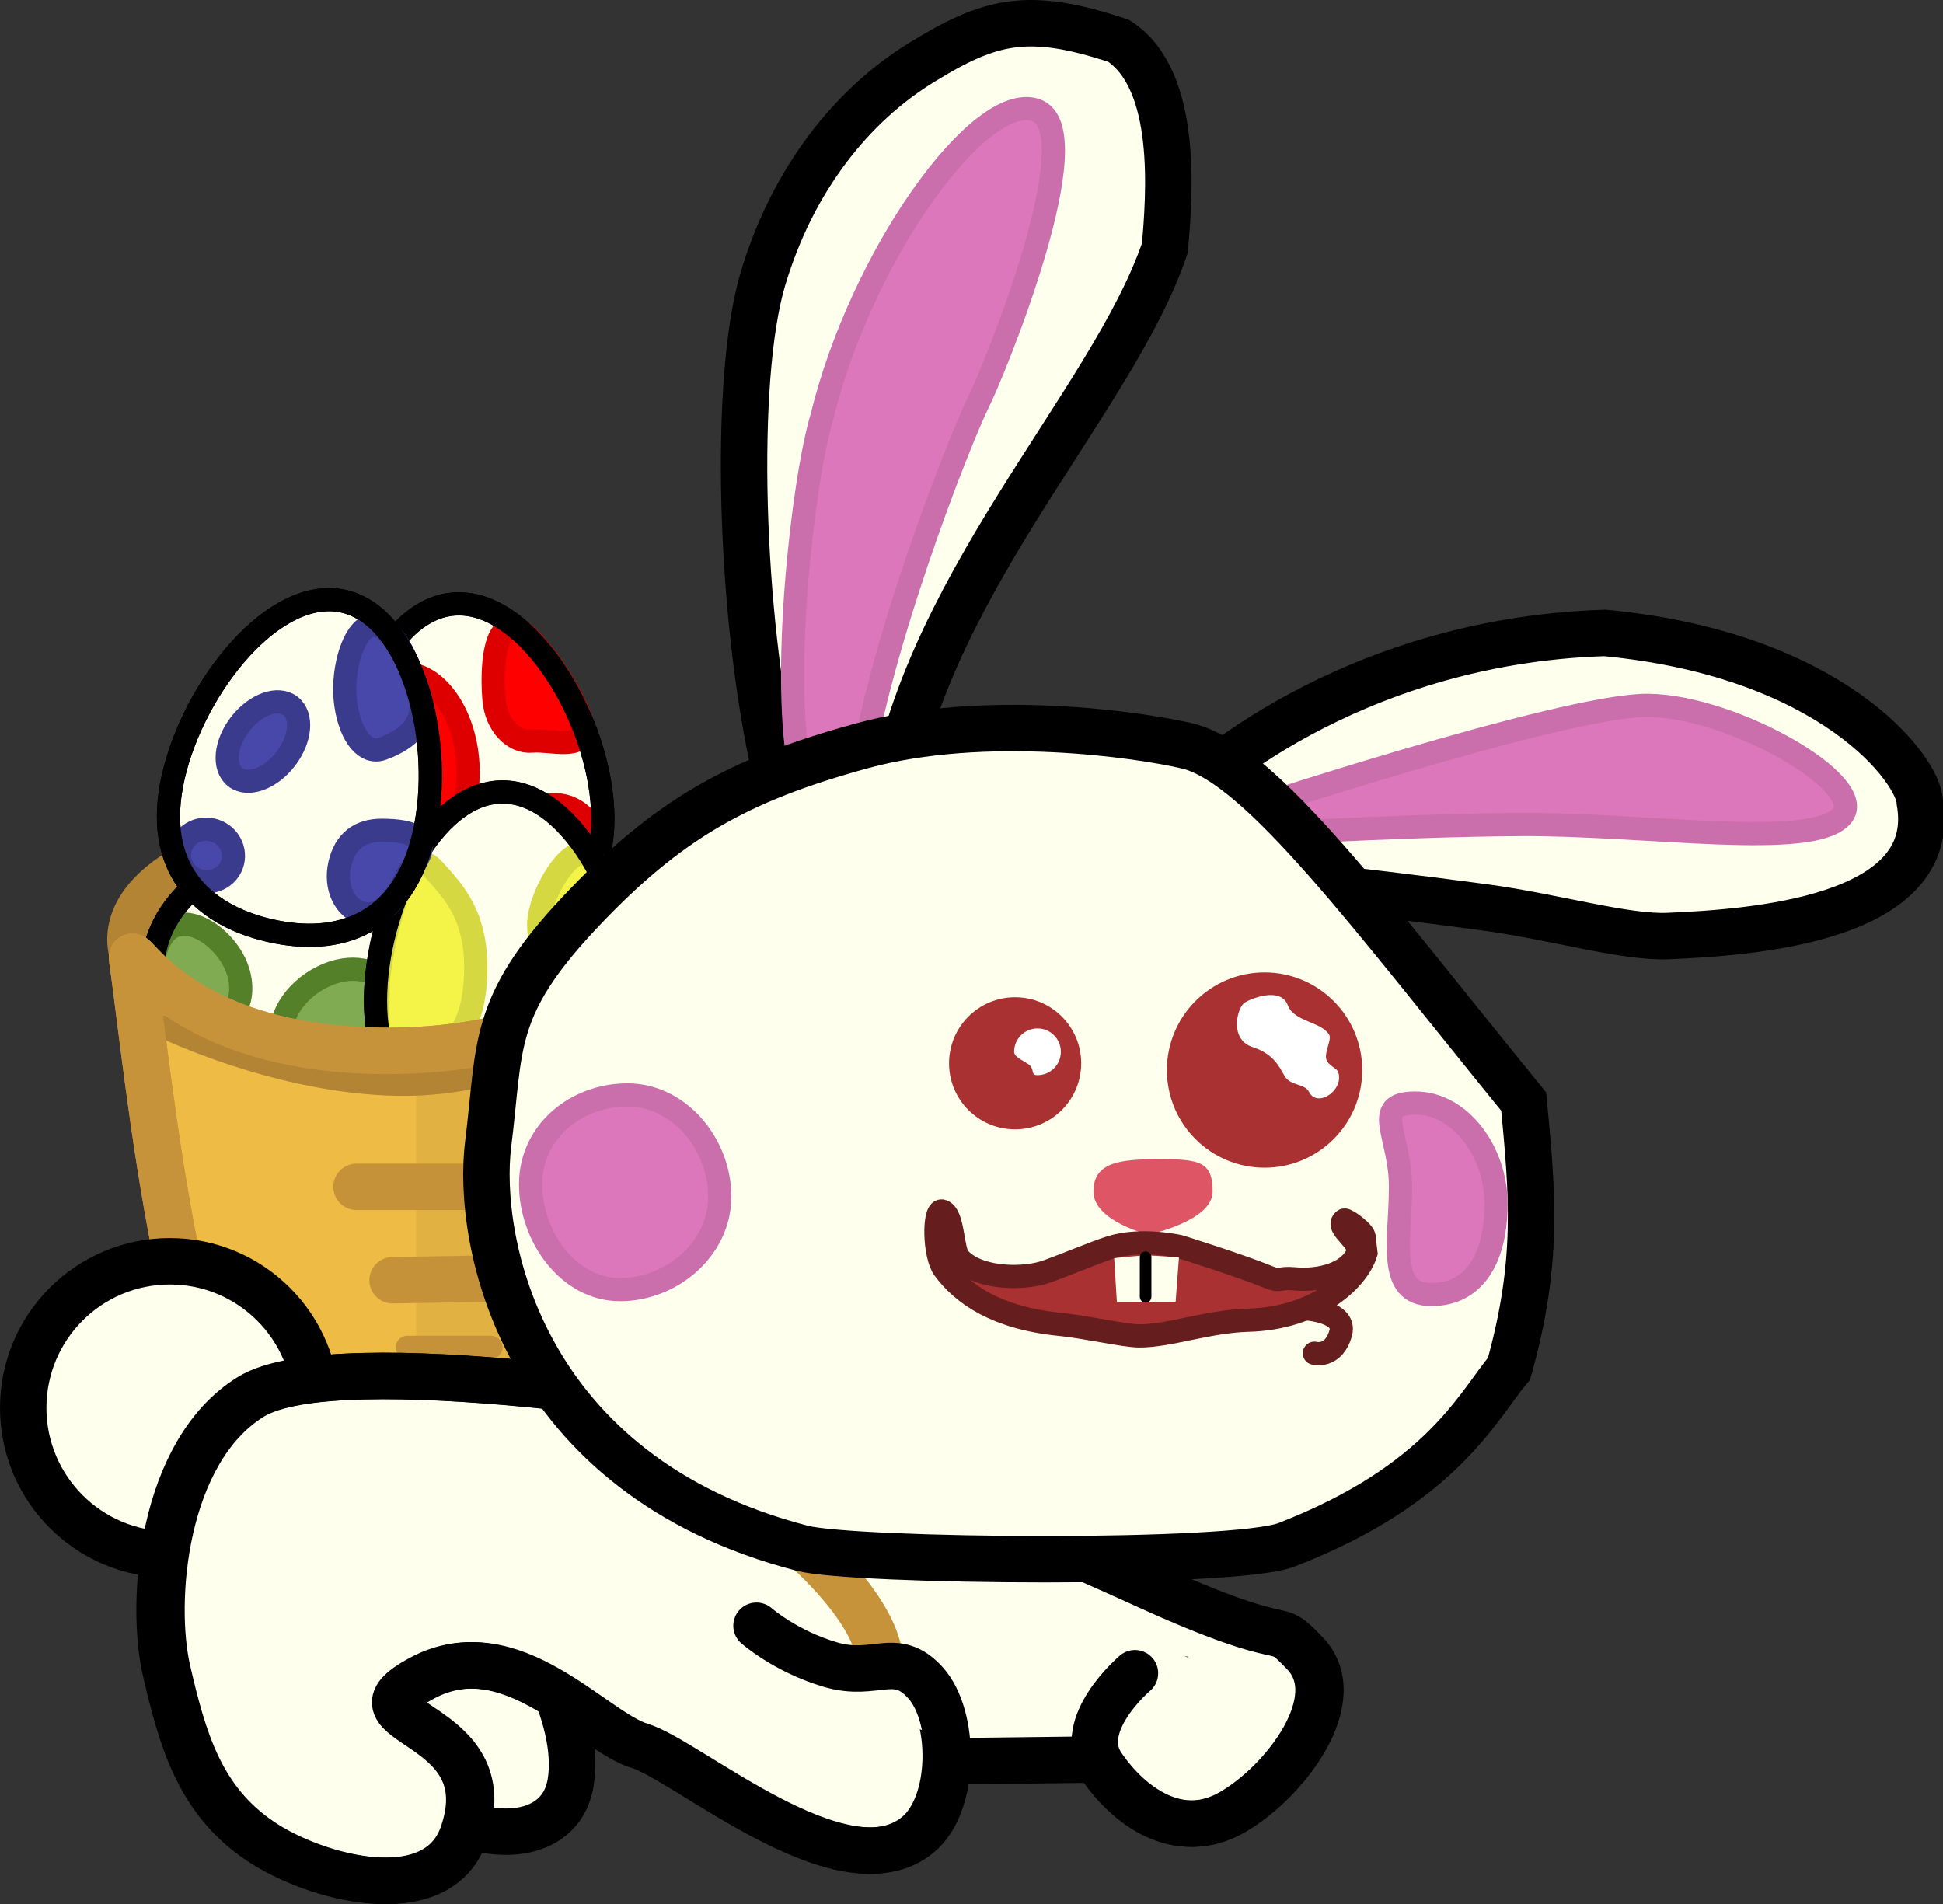 <svg xmlns="http://www.w3.org/2000/svg" xmlns:xlink="http://www.w3.org/1999/xlink" version="1.1" width="83.705" height="82.034" viewBox="0,0,83.705,82.034"><rect x="0" y="0" width="83.705" height="82.034" fill="#333333" stroke="none"/><g><g data-paper-data="{&quot;isPaintingLayer&quot;:true}" fill-rule="nonzero" stroke-linejoin="miter" stroke-miterlimit="10" stroke-dasharray="" stroke-dashoffset="0" style="mix-blend-mode: normal"><g><g><g data-paper-data="{&quot;index&quot;:null}" stroke-linecap="butt"><path d="M 27.287 40.476 C 27.287 43.205 22.436 45.417 16.453 45.417 C 10.47 45.417 5.619 43.205 5.619 40.476 C 5.619 37.748 10.47 35.536 16.453 35.536 C 22.436 35.536 27.287 37.748 27.287 40.476 Z " fill="#99712c" stroke="#b28434" stroke-width="2"/><path d="M235.936,187.429l0.047,-8.881c0,0 5.706,0.333 7.842,2.551c2.136,2.218 0.709,6.33 0.709,6.33z" fill="#a77c31" stroke="none" stroke-width="0" transform="matrix(1,0,0,1,-218.148,-141.983)"/></g><g stroke-linecap="butt"><path d="M 15.473 46.674 C 12.172 48.925 9.498 47.746 7.774 45.218 C 6.05 42.69 5.929 39.77 9.23 37.519 C 12.531 35.268 18.023 34.441 19.747 36.969 C 21.471 39.497 18.774 44.423 15.473 46.674 Z " data-paper-data="{&quot;index&quot;:null}" fill="#ffffee" stroke="#000000" stroke-width="1"/><path d="M 15.422 45.229 C 14.269 46.015 12.893 46.006 12.35 45.209 C 11.806 44.411 12.3 43.127 13.453 42.341 C 14.606 41.554 15.982 41.564 16.526 42.361 C 17.07 43.159 16.576 44.443 15.422 45.229 Z " data-paper-data="{&quot;index&quot;:null}" fill="#80ab52" stroke="#548029" stroke-width="1"/><path d="M 13.714 38.311 C 12.447 38.671 10.124 38.174 9.935 37.509 C 9.746 36.844 11.671 36.211 12.938 35.852 C 14.205 35.492 16.284 35.127 16.473 35.792 C 16.661 36.457 14.982 37.952 13.714 38.311 Z " data-paper-data="{&quot;index&quot;:null}" fill="#80ab52" stroke="#548029" stroke-width="1"/><path d="M 9.761 43.886 C 8.996 44.408 7.739 44.735 7.04 43.712 C 6.342 42.688 6.429 40.727 7.258 40.047 C 7.974 39.46 9.184 40.064 9.883 41.087 C 10.581 42.111 10.526 43.364 9.761 43.886 Z " data-paper-data="{&quot;index&quot;:null}" fill="#80ab52" stroke="#548029" stroke-width="1"/><path d="M 19.537 40.823 C 18.89 41.264 18.068 41.184 17.7 40.646 C 17.333 40.107 17.559 39.312 18.206 38.871 C 18.852 38.431 19.675 38.51 20.042 39.049 C 20.41 39.588 20.183 40.382 19.537 40.823 Z " data-paper-data="{&quot;index&quot;:null}" fill="#80ab52" stroke="#548029" stroke-width="1"/><path d="M 15.473 46.674 C 12.172 48.925 9.498 47.746 7.774 45.218 C 6.05 42.69 5.929 39.77 9.23 37.519 C 12.531 35.268 18.023 34.441 19.747 36.969 C 21.471 39.497 18.774 44.423 15.473 46.674 Z " data-paper-data="{&quot;index&quot;:null}" fill="none" stroke="#000000" stroke-width="1"/></g><g stroke-linecap="butt"><path d="M 25.931 34.461 C 26.304 38.438 23.978 40.208 20.932 40.493 C 17.885 40.779 15.271 39.472 14.899 35.494 C 14.526 31.516 16.459 26.31 19.505 26.024 C 22.552 25.739 25.558 30.483 25.931 34.461 Z " data-paper-data="{&quot;index&quot;:null}" fill="#ffffee" stroke="#000000" stroke-width="1"/><path d="M 20.14 32.694 C 20.342 34.847 19.391 36.697 18.016 36.826 C 16.642 36.955 14.492 37.404 14.969 33.115 C 15.208 30.965 15.911 29.156 17.286 29.027 C 18.66 28.898 19.938 30.54 20.14 32.694 Z " fill="#ff0000" stroke="#de0000" stroke-width="1"/><path d="M 25.096 31.319 C 25.194 32.367 23.732 31.855 22.925 31.93 C 22.117 32.006 21.383 31.218 21.285 30.169 C 21.186 29.121 21.221 27.131 22.029 27.055 C 22.836 26.98 24.998 30.271 25.096 31.319 Z " fill="#ff0000" stroke="#de0000" stroke-width="1"/><path d="M 25.741 36.532 C 25.846 37.648 25.13 38.629 24.142 38.721 C 23.154 38.814 22.268 37.984 22.163 36.867 C 22.058 35.75 22.775 34.769 23.763 34.677 C 24.751 34.584 25.637 35.415 25.741 36.532 Z " fill="#ff0000" stroke="#de0000" stroke-width="1"/><path d="M 25.932 34.468 C 26.305 38.446 23.979 40.215 20.932 40.501 C 17.886 40.786 15.272 39.479 14.899 35.501 C 14.527 31.523 16.459 26.317 19.506 26.031 C 22.552 25.746 25.559 30.49 25.932 34.468 Z " data-paper-data="{&quot;index&quot;:null}" fill="none" stroke="#000000" stroke-width="1"/></g><g stroke-linecap="butt"><path d="M 27.258 43.115 C 27.258 47.111 24.778 48.656 21.718 48.656 C 18.658 48.656 16.177 47.111 16.177 43.115 C 16.177 39.12 18.587 34.117 21.647 34.117 C 24.707 34.117 27.258 39.12 27.258 43.115 Z " data-paper-data="{&quot;index&quot;:null}" fill="#ffffee" stroke="#000000" stroke-width="1"/><path d="M 20.487 42.103 C 20.339 45.257 18.596 45.712 17.282 45.712 C 15.967 45.712 16.323 43.541 16.288 42.277 C 16.636 39.396 17.619 36.277 18.673 37.451 C 19.55 38.429 20.61 39.489 20.487 42.103 Z " fill="#f3f348" stroke="#d6d841" stroke-width="1"/><path d="M 26.815 45.516 C 26.815 46.177 25.691 47.755 25.054 47.755 C 24.418 47.755 23.858 46.177 23.858 45.516 C 23.858 44.856 24.374 44.321 25.011 44.321 C 25.647 44.321 26.815 44.856 26.815 45.516 Z " fill="#f3f348" stroke="#d6d841" stroke-width="1"/><path d="M 27.163 41.755 C 27.117 42.839 25.467 41.799 24.663 41.799 C 23.858 41.799 23.206 40.923 23.206 39.842 C 23.206 38.762 24.293 36.755 25.098 36.755 C 25.902 36.755 27.207 40.722 27.163 41.755 Z " fill="#f3f348" stroke="#d6d841" stroke-width="1"/><path d="M 27.258 43.122 C 27.258 47.118 24.778 48.663 21.718 48.663 C 18.658 48.663 16.177 47.118 16.177 43.122 C 16.177 39.127 18.587 34.124 21.647 34.124 C 24.707 34.124 27.258 39.127 27.258 43.122 Z " data-paper-data="{&quot;index&quot;:null}" fill="none" stroke="#000000" stroke-width="1"/></g><g stroke-linecap="butt"><path d="M 18.267 35.933 C 17.372 39.827 14.608 40.777 11.626 40.092 C 8.644 39.407 6.572 37.345 7.467 33.451 C 8.362 29.557 11.832 25.221 14.814 25.906 C 17.796 26.591 19.162 32.039 18.267 35.933 Z " data-paper-data="{&quot;index&quot;:null}" fill="#ffffee" stroke="#000000" stroke-width="1"/><path d="M 12.302 32.704 C 11.646 33.552 10.676 33.9 10.137 33.483 C 9.598 33.065 9.692 32.039 10.348 31.192 C 11.005 30.344 11.974 29.996 12.513 30.413 C 13.053 30.831 12.958 31.857 12.302 32.704 Z " data-paper-data="{&quot;index&quot;:null}" fill="#4848ab" stroke="#3b3b8d" stroke-width="1"/><path d="M 17.456 37.883 C 17.045 38.81 16.414 39.527 15.635 39.348 C 14.857 39.169 14.409 38.223 14.636 37.235 C 14.863 36.247 15.492 35.766 16.457 35.771 C 19.303 35.785 17.758 37.203 17.456 37.883 Z " data-paper-data="{&quot;index&quot;:null}" fill="#4848ab" stroke="#3b3b8d" stroke-width="1"/><path d="M 9.146 35.756 C 9.773 35.9 10.168 36.51 10.028 37.118 C 9.889 37.725 9.267 38.101 8.64 37.957 C 8.014 37.813 7.619 37.204 7.758 36.596 C 7.898 35.988 8.52 35.612 9.146 35.756 Z " data-paper-data="{&quot;index&quot;:null}" fill="#4848ab" stroke="#3b3b8d" stroke-width="1"/><path d="M 15.814 27.019 C 16.468 26.678 17.241 27.571 17.778 29.151 C 17.93 29.598 19.021 31.318 16.468 32.26 C 15.777 32.515 15.114 31.763 14.903 30.389 C 14.692 29.016 15.161 27.36 15.814 27.019 Z " data-paper-data="{&quot;index&quot;:null}" fill="#4848ab" stroke="#3b3b8d" stroke-width="1"/><path d="M 18.267 35.933 C 17.372 39.827 14.608 40.777 11.626 40.092 C 8.644 39.407 6.572 37.345 7.467 33.451 C 8.362 29.557 11.832 25.221 14.814 25.906 C 17.796 26.591 19.162 32.039 18.267 35.933 Z " data-paper-data="{&quot;index&quot;:null}" fill="none" stroke="#000000" stroke-width="1"/></g><path d="M 27.287 40.511 C 27.707 40.2 27.279 63.078 24.049 63.068 C 23.083 63.065 13.674 63.065 11.724 62.85 C 7.895 62.427 6.395 46.202 5.69 41.288 C 5.589 40.59 7.807 45.346 16.876 45.276 C 23.054 45.227 27.379 42.866 27.287 40.511 Z " data-paper-data="{&quot;index&quot;:null}" fill="#eebb44" stroke="#c7933a" stroke-width="2" stroke-linecap="butt"/><g data-paper-data="{&quot;index&quot;:null}"><path d="M236.078,204.53v-16.912l8.834,-2.268l-1.087,19.179z" fill="#e1b141" stroke="none" stroke-width="0" stroke-linecap="butt" transform="matrix(1,0,0,1,-218.148,-141.983)"/><path d="M 15.359 51.133 L 21.076 51.133 " fill="none" stroke="#c5923a" stroke-width="2" stroke-linecap="round"/><path d="M 16.912 55.157 L 21.076 55.086 " fill="none" stroke="#c5923a" stroke-width="2" stroke-linecap="round"/><path d="M 21.146 58.05 L 17.547 58.05 " fill="none" stroke="#c5923a" stroke-width="1" stroke-linecap="round"/><path d="M 26.299 43.934 C 26.299 43.934 22.447 46.803 17.124 46.712 C 11.98 46.624 7.077 44.239 7.077 44.239 " fill="none" stroke="#b28434" stroke-width="1" stroke-linecap="round"/></g><path d="M 27.287 40.511 C 27.707 40.2 27.279 63.078 24.049 63.068 C 23.083 63.065 13.674 63.065 11.724 62.85 C 7.895 62.427 6.395 46.202 5.69 41.288 C 5.589 40.59 7.807 45.346 16.876 45.276 C 23.054 45.227 27.379 42.866 27.287 40.511 Z " data-paper-data="{&quot;index&quot;:null}" fill="none" stroke="#c7933a" stroke-width="2" stroke-linecap="butt"/></g><g><g><path d="M 23.211 71.348 C 23.211 71.348 24.987 74.31 24.585 76.792 C 24.154 79.454 20.689 79.448 18.296 77.691 C 15.902 75.933 16.499 71.295 16.499 71.295 Z " fill="#ffffee" stroke="#000000" stroke-width="2" stroke-linecap="round"/><path d="M 1 60.656 C 1 57.167 3.828 54.339 7.317 54.339 C 10.806 54.339 13.634 57.167 13.634 60.656 C 13.634 64.145 10.806 66.973 7.317 66.973 C 3.828 66.973 1 64.145 1 60.656 Z " fill="#ffffee" stroke="#000000" stroke-width="2" stroke-linecap="butt"/><path d="M 32.507 70.043 C 32.507 70.043 33.761 71.151 35.705 71.72 C 37.649 72.29 38.508 71.075 39.794 72.507 C 41.08 73.938 41.131 77.718 39.489 79.058 C 36.28 81.677 29.58 75.84 27.516 75.218 C 25.452 74.596 21.993 70.238 18.143 72.297 C 14.292 74.356 21.744 73.947 19.925 79.059 C 18.777 82.288 13.588 80.95 11.17 79.322 C 8.558 77.562 7.824 74.96 7.134 71.982 C 6.444 69.004 6.954 62.547 10.751 60.187 C 14.547 57.827 31.721 60.816 31.721 60.816 C 31.721 60.816 42.511 65.168 49.283 68.26 C 56.054 71.352 54.621 69.614 56.176 71.23 C 58.05 73.178 55.336 76.764 53.042 78.079 C 50.748 79.395 48.599 77.841 47.395 76.071 C 46.192 74.301 48.811 72.087 48.811 72.087 Z " fill="#ffffee" stroke="#000000" stroke-width="2" stroke-linecap="round"/><path d="M 36.736 65.863 C 36.774 65.896 36.814 65.931 36.856 65.969 C 36.971 65.941 37.087 65.915 37.205 65.892 C 38.987 65.547 41.029 65.875 42.618 66.829 C 43.318 67.249 43.694 68.4 44.303 68.73 C 45.182 69.206 53.196 71.669 53.604 73.065 C 53.839 73.868 46.4 75.137 45.672 75.141 C 43.614 75.15 44.214 75.522 42.073 75.212 C 40.722 75.016 34.262 72.594 34.186 72.553 C 33.031 71.952 32.764 72.293 31.385 72.395 C 29.791 72.514 29.404 73.49 26.535 71.62 C 24.307 70.169 25.229 66.828 26.804 65.336 C 29.143 63.122 34.152 63.037 36.453 65.722 Z " fill="#ffffee" stroke="none" stroke-width="0.5" stroke-linecap="butt"/><path d="M 34.258 66.33 C 34.258 66.33 37.615 69.077 37.898 71.424 " fill="none" stroke="#c7933a" stroke-width="2" stroke-linecap="round"/></g><path d="M 32.59 70.043 C 32.59 70.043 33.844 71.151 35.788 71.72 C 37.732 72.29 38.591 71.075 39.877 72.507 C 41.163 73.938 41.214 77.718 39.572 79.058 C 36.363 81.677 29.663 75.84 27.599 75.218 C 25.535 74.596 22.077 70.238 18.226 72.297 C 14.376 74.356 21.827 73.947 20.008 79.059 C 18.86 82.288 13.671 80.95 11.254 79.322 C 8.642 77.562 7.907 74.96 7.217 71.982 C 6.527 69.004 7.038 62.547 10.834 60.187 C 14.631 57.827 31.804 60.816 31.804 60.816 C 31.804 60.816 42.594 65.168 49.366 68.26 C 56.138 71.352 54.705 69.614 56.259 71.23 C 58.134 73.178 55.419 76.764 53.126 78.079 C 50.832 79.395 48.682 77.841 47.479 76.071 C 46.275 74.301 48.894 72.087 48.894 72.087 " fill="none" stroke="#000000" stroke-width="2" stroke-linecap="round"/><path d="M 47.028 75.809 L 40.923 75.883 " fill="none" stroke="#000000" stroke-width="2" stroke-linecap="round"/></g><g><g data-paper-data="{&quot;index&quot;:null}" stroke-linecap="round"><path d="M 51.319 34.015 C 51.319 34.015 57.894 27.62 69.137 27.269 C 78.987 28.206 82.667 33.191 82.705 34.543 C 83.597 39.646 75.374 40.176 71.863 40.328 C 70.011 40.408 66.945 39.496 63.977 39.094 C 58.281 38.324 52.409 37.735 52.409 37.735 Z " fill="#ffffee" stroke="#000000" stroke-width="2"/><path d="M 52.694 35.225 C 52.694 35.225 67.363 30.346 71.016 30.389 C 74.669 30.432 80.514 33.789 79.35 35.153 C 78.085 36.635 70.994 35.493 65.523 35.523 C 60.053 35.552 52.725 36.025 52.725 36.025 Z " fill="#dd77bb" stroke="#cb6eac" stroke-width="1"/></g><g data-paper-data="{&quot;index&quot;:null}" stroke-linecap="round"><path d="M 33.375 33.126 C 31.889 26.566 31.569 16.344 32.87 12.003 C 34.172 7.662 36.734 4.521 39.691 2.697 C 42.678 0.855 44.305 0.466 48.193 1.759 C 50.807 3.45 50.367 8.473 50.188 10.674 C 47.906 17.44 39.42 25.584 38.294 35.394 Z " fill="#ffffee" stroke="#000000" stroke-width="2"/><path d="M 34.515 33.428 C 33.595 29.365 34.595 20.674 35.401 17.986 C 37.12 10.951 42.207 3.941 44.616 4.742 C 47.096 5.567 42.804 16.023 42.164 17.299 C 41.364 18.894 37.601 28.394 36.904 34.47 Z " fill="#dd77bb" stroke="#cb6eac" stroke-width="1"/></g><path d="M 37.113 32.137 C 42.43 30.679 49.073 31.649 51.147 32.137 C 54.329 32.886 59.154 39.5 65.642 47.461 C 66.023 51.484 66.297 54.368 65.011 58.963 C 63.655 60.585 62.114 63.958 55.431 66.553 C 53.163 67.434 36.8 67.284 34.559 66.704 C 22.444 63.569 20.503 53.48 21.033 49.27 C 21.563 45.061 21.138 43.402 24.94 39.351 C 28.742 35.3 31.797 33.596 37.113 32.137 Z " data-paper-data="{&quot;index&quot;:null}" fill="#ffffee" stroke="#000000" stroke-width="2" stroke-linecap="round"/><g><path d="M 60.974 47.523 C 62.913 47.523 64.449 49.621 64.449 51.859 C 64.449 54.097 63.598 55.773 61.659 55.773 C 59.72 55.773 60.334 53.371 60.334 51.133 C 60.334 48.895 59.035 47.523 60.974 47.523 Z " data-paper-data="{&quot;index&quot;:null}" fill="#dd77bb" stroke="#cb6eac" stroke-width="1" stroke-linecap="butt"/><g data-paper-data="{&quot;index&quot;:null}" stroke-linecap="butt"><path d="M 50.77 46.102 C 50.77 44.054 52.43 42.394 54.477 42.394 C 56.525 42.394 58.185 44.054 58.185 46.102 C 58.185 48.149 56.525 49.809 54.477 49.809 C 52.43 49.809 50.77 48.149 50.77 46.102 Z " fill="#a93132" stroke="#a93132" stroke-width="1"/><path d="M275.408,186.56c0.12,0.194 -0.184,0.706 -0.132,1.018c0.05,0.305 0.457,0.411 0.519,0.587c0.276,0.773 -0.885,1.579 -1.255,0.861c-0.192,-0.372 -0.782,-0.252 -1.04,-0.668c-0.227,-0.366 -0.44,-0.955 -1.388,-1.261c-1.027,-0.332 -0.668,-1.719 -0.333,-1.926c0.257,-0.159 1.543,-0.696 1.848,0.122c0.264,0.709 1.433,0.704 1.781,1.266z" fill="#ffffff" stroke="#000000" stroke-width="0" transform="matrix(1,0,0,1,-218.148,-141.983)"/></g><g data-paper-data="{&quot;index&quot;:null}" stroke-linecap="butt"><path d="M 41.385 45.81 C 41.385 44.514 42.435 43.463 43.731 43.463 C 45.028 43.463 46.078 44.514 46.078 45.81 C 46.078 47.106 45.028 48.156 43.731 48.156 C 42.435 48.156 41.385 47.106 41.385 45.81 Z " fill="#a93132" stroke="#a93132" stroke-width="1"/><path d="M261.836,187.298c0,-0.556 0.451,-1.007 1.007,-1.007c0.556,0 1.007,0.451 1.007,1.007c0,0.556 -0.451,1.007 -1.007,1.007c-0.292,0 -0.132,-0.209 -0.316,-0.407c-0.167,-0.18 -0.691,-0.336 -0.691,-0.6z" fill="#ffffff" stroke="none" stroke-width="0" transform="matrix(1,0,0,1,-218.148,-141.983)"/></g><path d="M 22.859 51.02 C 22.859 48.76 24.816 47.173 27.033 47.173 C 29.25 47.173 31.007 49.292 31.007 51.551 C 31.007 53.811 28.929 55.561 26.712 55.561 C 24.495 55.561 22.859 53.279 22.859 51.02 Z " data-paper-data="{&quot;index&quot;:null}" fill="#dd77bb" stroke="#cb6eac" stroke-width="1" stroke-linecap="butt"/><path d="M267.621,195.174c0,0 -2.367,-0.58 -2.367,-1.85c0,-1.27 1.118,-1.4 2.867,-1.4c1.749,0 2.267,0.13 2.267,1.4c0,1.27 -2.767,1.85 -2.767,1.85z" fill="#de5566" stroke="#000000" stroke-width="0" stroke-linecap="butt" transform="matrix(1,0,0,1,-218.148,-141.983)"/><path d="M 58.846 53.983 C 58.471 55.204 56.635 56.804 53.783 56.879 C 52.048 56.924 50.345 57.568 49.067 57.556 C 48.416 57.55 46.856 57.181 45.639 57.056 C 42.918 56.778 41.483 55.763 40.674 54.676 C 40.227 54.076 40.216 52.139 40.571 52.172 C 41.079 52.286 41.014 53.856 41.312 54.199 C 42.063 55.062 43.893 55.134 44.932 54.833 C 45.438 54.686 47.23 53.926 47.892 53.728 C 49.222 53.331 50.823 53.706 50.823 53.706 C 50.823 53.706 53.415 54.516 54.627 55.014 C 55.201 55.25 55.032 55.026 55.775 55.096 C 56.858 55.197 58.128 54.87 58.491 53.985 C 58.694 53.49 57.481 52.867 57.911 52.566 C 57.992 52.51 58.824 53.126 58.765 53.319 Z " data-paper-data="{&quot;index&quot;:null}" fill="#a93132" stroke="#651d1d" stroke-width="1" stroke-linecap="butt"/><path d="M266.262,198.072l-0.114,-1.883c0,0 0.996,-0.114 1.409,-0.114c0.431,0 1.38,0.085 1.38,0.085l-0.142,1.911z" fill="#ffffee" stroke="none" stroke-width="0" stroke-linecap="butt" transform="matrix(1,0,0,1,-218.148,-141.983)"/><path d="M 49.353 55.872 L 49.353 54.168 " fill="none" stroke="#000000" stroke-width="0.5" stroke-linecap="round"/><path d="M 56.368 56.399 C 56.368 56.399 57.999 56.538 57.76 57.422 C 57.462 58.526 56.624 58.302 56.624 58.302 " fill="none" stroke="#651d1d" stroke-width="1" stroke-linecap="round"/></g></g></g><path d="" data-paper-data="{&quot;index&quot;:null}" fill="#ffffee" stroke="#000000" stroke-width="2" stroke-linecap="round" transform="matrix(1,0,0,1,-218.148,-141.983)"/><path d="" data-paper-data="{&quot;index&quot;:null}" fill="#dd77bb" stroke="#cb6eac" stroke-width="1" stroke-linecap="round" transform="matrix(1,0,0,1,-218.148,-141.983)"/><path d="" fill="none" stroke="#ff0000" stroke-width="2" stroke-linecap="round" transform="matrix(1,0,0,1,-218.148,-141.983)"/></g></g></svg>